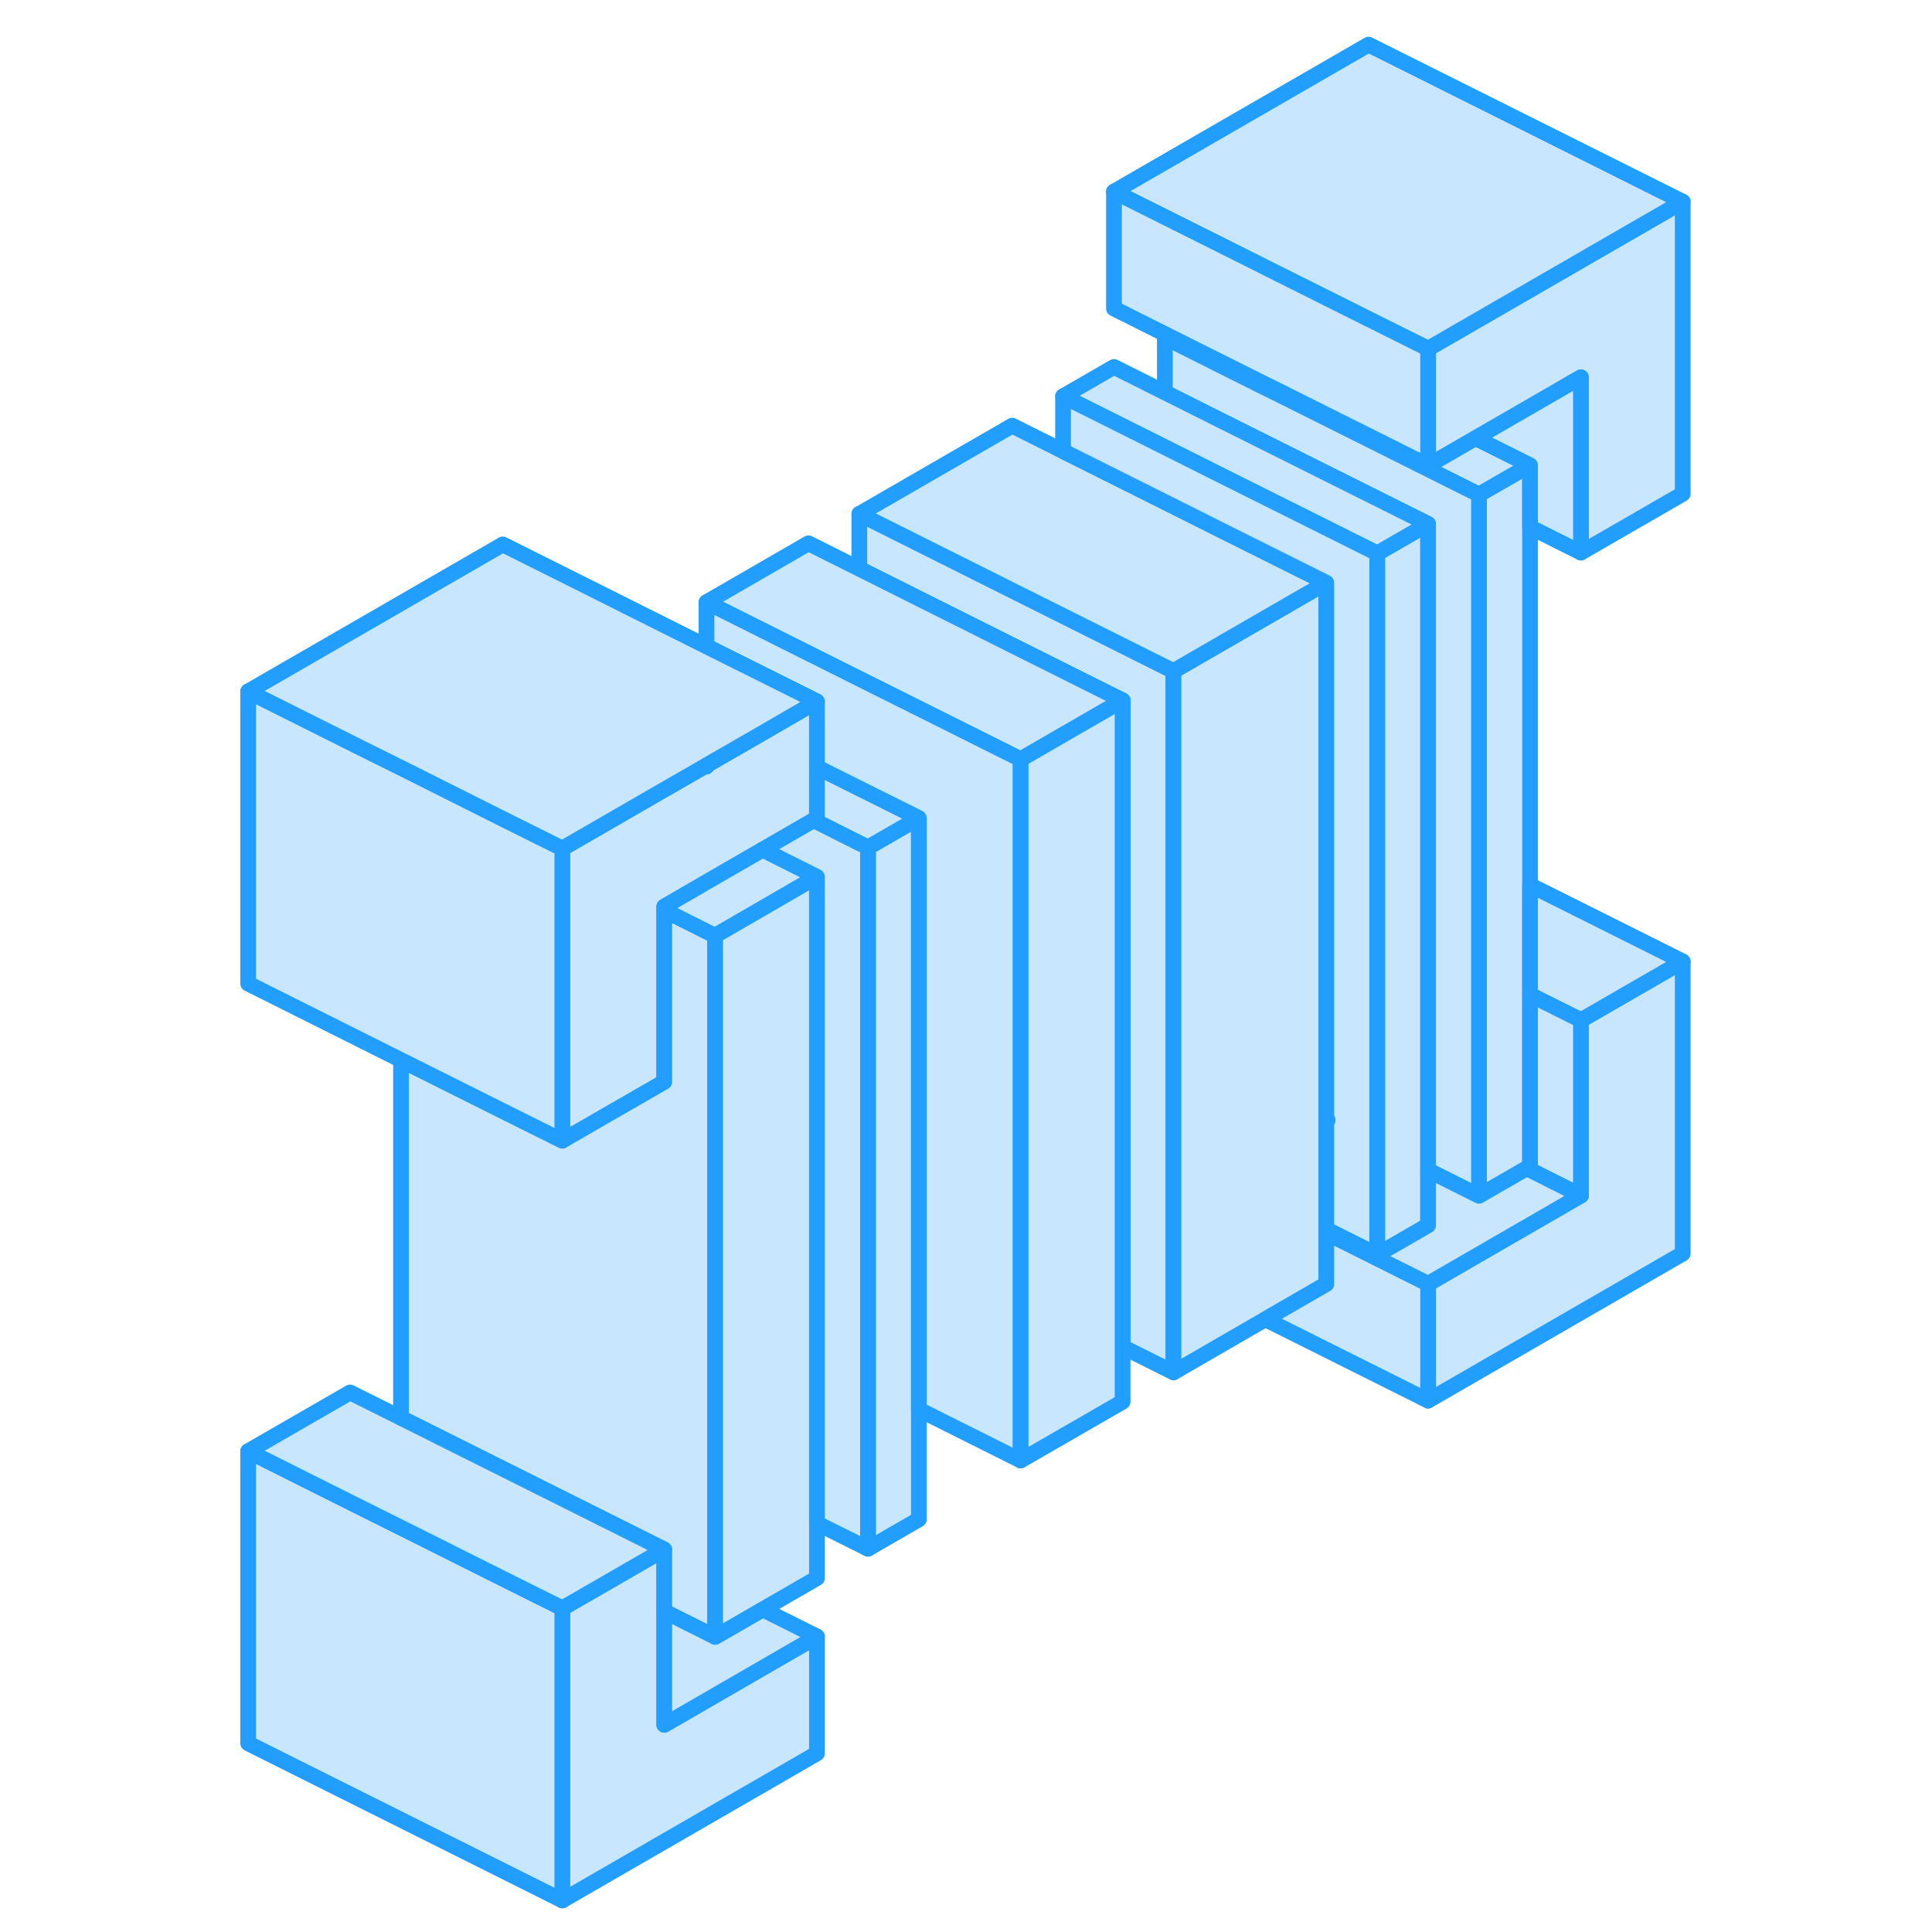 <svg width="48" height="48" viewBox="0 0 96 123" fill="#c8e7ff" xmlns="http://www.w3.org/2000/svg" stroke-width="1px" stroke-linecap="round" stroke-linejoin="round"><path d="M31.399 48.77L31.479 48.81V48.72L31.399 48.77Z" stroke="#229EFF" stroke-linejoin="round"/><path d="M93.629 61.21V79.81L77.419 89.17V81.73L87.149 76.11V64.95L93.629 61.21Z" stroke="#229EFF" stroke-linejoin="round"/><path d="M93.629 12.84V31.44L87.149 35.18V24.02L80.449 27.89L77.419 29.64V22.2L93.629 12.84Z" stroke="#229EFF" stroke-linejoin="round"/><path d="M77.419 33.36V78.01L74.179 79.88V35.23L77.419 33.36Z" stroke="#229EFF" stroke-linejoin="round"/><path d="M44.999 52.08V96.73L41.759 98.6V53.95L44.999 52.08Z" stroke="#229EFF" stroke-linejoin="round"/><path d="M38.509 104.19V111.63L22.299 120.99V102.39L25.129 100.76L28.159 99.01L28.789 98.65V109.81L38.509 104.19Z" stroke="#229EFF" stroke-linejoin="round"/><path d="M38.509 44.66V52.1L38.299 52.22L37.969 52.41L35.059 54.09L31.479 56.16L28.789 57.72V68.88L24.999 71.06L22.299 72.62V54.02L24.999 52.46L28.149 50.64L31.399 48.77L31.479 48.81V48.72L34.639 46.9L37.969 44.97L38.509 44.66Z" stroke="#229EFF" stroke-linejoin="round"/><path d="M70.939 71.27V71.36L71.029 71.31L70.939 71.27Z" stroke="#229EFF" stroke-linejoin="round"/><path d="M93.629 12.84L77.419 22.2L73.629 20.31L67.149 17.07L64.319 15.65L57.419 12.2L73.629 2.84L93.629 12.84Z" stroke="#229EFF" stroke-linejoin="round"/><path d="M61.209 42.72V87.37L57.969 85.75V44.59L57.419 44.32L54.179 42.7L50.939 41.08L41.209 36.21V32.72L50.939 37.59L54.179 39.21L60.659 42.45L61.209 42.72Z" stroke="#229EFF" stroke-linejoin="round"/><path d="M57.969 44.59L57.419 44.91L54.179 46.78L51.479 48.34L50.939 48.07L41.209 43.21L37.969 41.59L31.479 38.34L37.969 34.59L41.209 36.21L50.939 41.08L54.179 42.7L57.419 44.32L57.969 44.59Z" stroke="#229EFF" stroke-linejoin="round"/><path d="M44.999 52.08L41.759 53.95L41.209 53.68L38.299 52.22L38.509 52.1V48.84L41.209 50.19L44.999 52.08Z" stroke="#229EFF" stroke-linejoin="round"/><path d="M32.029 59.57V104.21L28.789 102.59V98.65L15.689 92.1L12.029 90.27V67.49L18.509 70.73L21.759 72.35L22.299 72.62L24.999 71.06L28.789 68.88V57.95L31.479 59.3L32.029 59.57Z" stroke="#229EFF" stroke-linejoin="round"/><path d="M22.299 102.39V120.99L2.299 110.99V92.39L8.789 95.64L12.659 97.57L18.509 100.5L22.299 102.39Z" stroke="#229EFF" stroke-linejoin="round"/><path d="M28.789 98.65L28.159 99.01L25.129 100.76L22.299 102.39L18.509 100.5L12.659 97.57L8.789 95.64L2.299 92.39L8.789 88.65L12.029 90.27L15.689 92.1L28.789 98.65Z" stroke="#229EFF" stroke-linejoin="round"/><path d="M22.299 54.02V72.62L21.759 72.35L18.509 70.73L12.029 67.49L2.299 62.62V44.02L9.209 47.48L12.669 49.2L18.509 52.13L21.759 53.75L22.299 54.02Z" stroke="#229EFF" stroke-linejoin="round"/><path d="M83.909 29.62L80.659 31.49L67.559 24.94L67.149 24.74L63.909 23.12L60.659 21.49L60.869 21.37L63.909 22.89L67.149 24.51L67.779 24.82L77.419 29.64L80.449 27.89L83.909 29.62Z" stroke="#229EFF" stroke-linejoin="round"/><path d="M83.909 29.62V74.26L83.699 74.38L80.659 76.13V31.49L83.909 29.62Z" stroke="#229EFF" stroke-linejoin="round"/><path d="M87.149 24.02V35.18L83.909 33.56V29.62L80.449 27.89L87.149 24.02Z" stroke="#229EFF" stroke-linejoin="round"/><path d="M93.629 61.21L87.149 64.95L83.909 63.33V56.35L93.629 61.21Z" stroke="#229EFF" stroke-linejoin="round"/><path d="M87.149 64.95V76.11L83.699 74.38L83.909 74.26V63.33L87.149 64.95Z" stroke="#229EFF" stroke-linejoin="round"/><path d="M70.939 37.1V81.75L67.059 83.99L61.209 87.37V42.72L63.909 41.16L70.939 37.1Z" stroke="#229EFF" stroke-linejoin="round"/><path d="M77.419 81.73V89.17L67.059 83.99L70.939 81.75V78.49L77.419 81.73Z" stroke="#229EFF" stroke-linejoin="round"/><path d="M38.509 104.19L28.789 109.81V102.59L32.029 104.21L35.059 102.46L38.509 104.19Z" stroke="#229EFF" stroke-linejoin="round"/><path d="M38.509 55.82L37.969 56.13L32.029 59.57L31.479 59.3L28.789 57.95V57.72L31.479 56.16L35.059 54.09L37.969 55.55L38.509 55.82Z" stroke="#229EFF" stroke-linejoin="round"/><path d="M38.509 55.82V100.47L35.059 102.46L32.029 104.21V59.57L37.969 56.13L38.509 55.82Z" stroke="#229EFF" stroke-linejoin="round"/><path d="M41.759 53.95V98.6L38.509 96.98V55.82L37.969 55.55L35.059 54.09L37.969 52.41L38.299 52.22L41.209 53.68L41.759 53.95Z" stroke="#229EFF" stroke-linejoin="round"/><path d="M51.479 48.34V92.98L44.999 89.74V52.08L41.209 50.19L38.509 48.84V44.66L37.969 44.39L31.479 41.15V38.34L37.969 41.59L41.209 43.21L50.939 48.07L51.479 48.34Z" stroke="#229EFF" stroke-linejoin="round"/><path d="M38.509 44.66L37.969 44.97L34.639 46.9L31.479 48.72L31.399 48.77L28.149 50.64L24.999 52.46L22.299 54.02L21.759 53.75L18.509 52.13L12.669 49.2L9.209 47.48L2.299 44.02L18.509 34.66L31.479 41.15L37.969 44.39L38.509 44.66Z" stroke="#229EFF" stroke-linejoin="round"/><path d="M70.939 37.1L63.909 41.16L61.209 42.72L60.659 42.45L54.179 39.21L50.939 37.59L41.209 32.72L50.939 27.1L54.179 28.72L60.659 31.96L63.909 33.59L70.939 37.1Z" stroke="#229EFF" stroke-linejoin="round"/><path d="M57.969 44.59V89.24L51.479 92.98V48.34L54.179 46.78L57.419 44.91L57.969 44.59Z" stroke="#229EFF" stroke-linejoin="round"/><path d="M77.419 22.2V29.64L67.779 24.82L67.149 24.51L63.909 22.89L60.869 21.37L57.419 19.64V12.2L64.319 15.65L67.149 17.07L73.629 20.31L77.419 22.2Z" stroke="#229EFF" stroke-linejoin="round"/><path d="M80.659 31.49V76.13L77.419 74.51V33.36L63.909 26.61L60.659 24.98V21.49L63.909 23.12L67.149 24.74L67.559 24.94L80.659 31.49Z" stroke="#229EFF" stroke-linejoin="round"/><path d="M77.419 33.36L74.179 35.23L63.909 30.1L60.659 28.47L54.179 25.23L57.419 23.36L60.659 24.98L63.909 26.61L77.419 33.36Z" stroke="#229EFF" stroke-linejoin="round"/><path d="M87.149 76.11L77.419 81.73L70.939 78.49V78.26L74.179 79.88L77.419 78.01V74.51L80.659 76.13L83.699 74.38L87.149 76.11Z" stroke="#229EFF" stroke-linejoin="round"/><path d="M74.179 35.23V79.88L70.939 78.26V71.36L71.029 71.31L70.939 71.27V37.1L63.909 33.59L60.659 31.96L54.179 28.72V25.23L60.659 28.47L63.909 30.1L74.179 35.23Z" stroke="#229EFF" stroke-linejoin="round"/></svg>